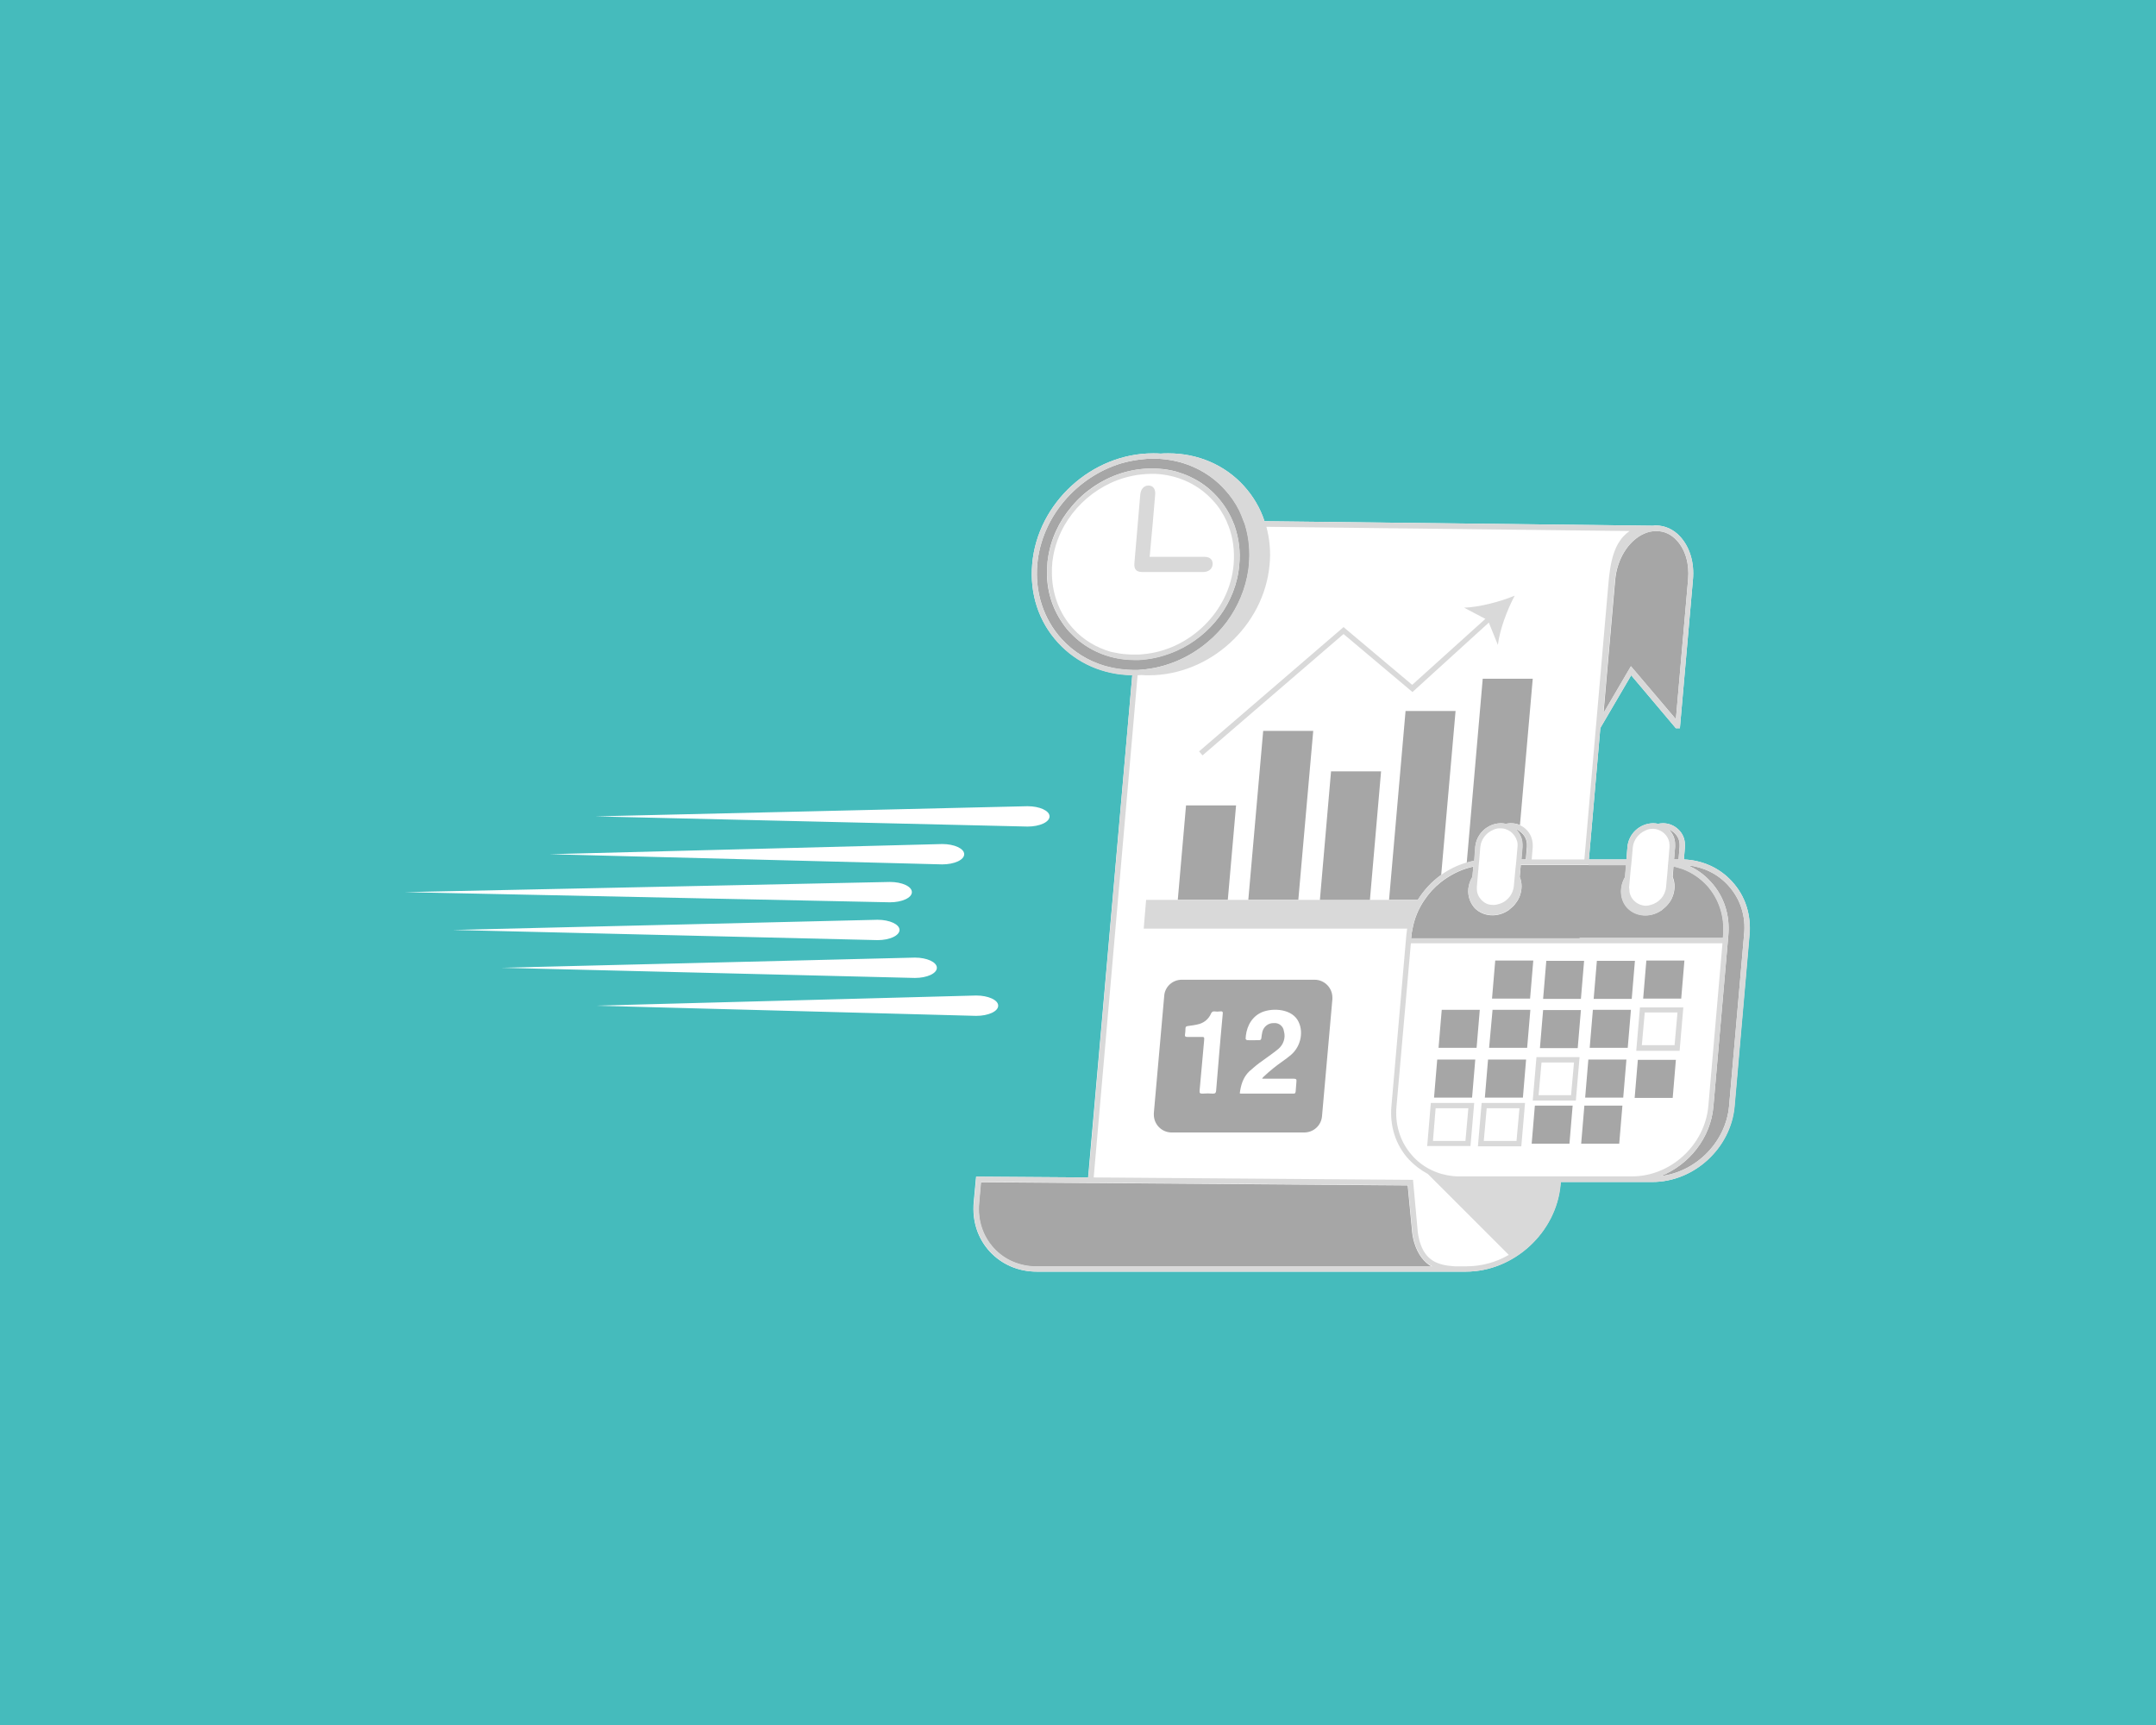 <svg xmlns="http://www.w3.org/2000/svg" xmlns:xlink="http://www.w3.org/1999/xlink" width="500" zoomAndPan="magnify" viewBox="0 0 375 300" height="400" preserveAspectRatio="xMidYMid meet" version="1.0"><defs><clipPath id="7ad3a5d9a8"><path d="M 70.359 153 L 159 153 L 159 157 L 70.359 157 Z M 70.359 153 " clip-rule="nonzero"/></clipPath><clipPath id="6f17787f10"><path d="M 103 140.211 L 182.625 140.211 L 182.625 144 L 103 144 Z M 103 140.211 " clip-rule="nonzero"/></clipPath><clipPath id="04be35cc00"><path d="M 103 173 L 174 173 L 174 176.742 L 103 176.742 Z M 103 173 " clip-rule="nonzero"/></clipPath><clipPath id="e2c0aa2809"><path d="M 169.078 78.719 L 304.512 78.719 L 304.512 221.281 L 169.078 221.281 Z M 169.078 78.719 " clip-rule="nonzero"/></clipPath><clipPath id="dcd5db4958"><path d="M 169.078 78.719 L 304.512 78.719 L 304.512 221.281 L 169.078 221.281 Z M 169.078 78.719 " clip-rule="nonzero"/></clipPath></defs><rect x="-37.5" width="450" fill="#ffffff" y="-30" height="360" fill-opacity="1"/><rect x="-37.5" width="450" fill="#45bbbc" y="-30" height="360" fill-opacity="1"/><path fill="#ffffff" d="M 163.887 150.328 C 165.992 150.328 167.707 149.547 167.707 148.559 C 167.707 147.57 165.992 146.789 163.887 146.789 L 95.578 148.559 Z M 163.887 150.328 " fill-opacity="1" fill-rule="nonzero"/><g clip-path="url(#7ad3a5d9a8)"><path fill="#ffffff" d="M 154.785 156.922 C 156.891 156.922 158.605 156.141 158.605 155.152 C 158.605 154.16 156.891 153.383 154.785 153.383 L 70.363 155.152 Z M 154.785 156.922 " fill-opacity="1" fill-rule="nonzero"/></g><g clip-path="url(#6f17787f10)"><path fill="#ffffff" d="M 178.73 140.211 L 103.523 141.98 L 178.73 143.75 C 180.848 143.75 182.551 142.969 182.551 141.98 C 182.562 141.004 180.836 140.211 178.73 140.211 Z M 178.73 140.211 " fill-opacity="1" fill-rule="nonzero"/></g><path fill="#ffffff" d="M 152.641 163.5 C 154.742 163.5 156.445 162.719 156.457 161.73 C 156.457 160.754 154.742 159.961 152.641 159.961 L 78.77 161.73 Z M 152.641 163.5 " fill-opacity="1" fill-rule="nonzero"/><path fill="#ffffff" d="M 159.133 170.078 C 161.238 170.078 162.953 169.297 162.953 168.309 C 162.953 167.332 161.238 166.539 159.133 166.539 L 87.188 168.309 Z M 159.133 170.078 " fill-opacity="1" fill-rule="nonzero"/><g clip-path="url(#04be35cc00)"><path fill="#ffffff" d="M 169.797 173.133 L 103.523 174.902 L 169.797 176.672 C 171.914 176.672 173.617 175.891 173.617 174.902 C 173.629 173.91 171.887 173.133 169.797 173.133 Z M 169.797 173.133 " fill-opacity="1" fill-rule="nonzero"/></g><g clip-path="url(#e2c0aa2809)"><path fill="#ffffff" d="M 301.258 153.309 C 299.129 150.949 296.121 149.605 292.883 149.469 L 293.066 147.34 C 293.066 147.199 293.113 147.016 293.066 146.875 C 293.066 145.859 292.652 144.934 291.91 144.238 C 291.172 143.543 290.246 143.172 289.227 143.172 C 288.949 143.172 288.672 143.219 288.395 143.266 C 288.117 143.219 287.883 143.172 287.559 143.172 C 287.559 143.172 287.516 143.172 287.516 143.172 C 285.199 143.219 283.301 144.977 283.07 147.246 L 282.887 149.469 L 276.359 149.469 L 278.352 126.605 L 283.719 117.441 L 291.492 126.652 L 292.188 126.652 L 294.457 100.824 C 294.734 97.91 293.902 95.18 292.281 93.375 C 291.125 92.078 289.598 91.383 287.977 91.383 C 287.836 91.383 287.699 91.383 287.559 91.43 L 219.941 90.645 C 219.203 88.375 217.953 86.293 216.332 84.488 C 213.047 80.879 208.371 78.844 203.234 78.844 C 203.234 78.844 203.188 78.844 203.188 78.844 C 202.727 78.844 202.309 78.844 201.848 78.887 C 201.477 78.844 201.012 78.844 200.598 78.844 C 200.598 78.844 200.551 78.844 200.551 78.844 C 189.906 78.844 180.465 87.449 179.539 98.051 C 179.074 103.234 180.648 108.094 184.027 111.75 C 187.312 115.312 191.895 117.348 196.941 117.395 L 189.258 204.773 L 170.191 204.637 L 169.773 204.637 L 169.355 209.125 C 169.078 212.363 170.051 215.371 172.133 217.641 C 174.215 219.91 177.133 221.156 180.324 221.156 L 254.93 221.156 C 263.262 221.156 270.668 214.355 271.406 206.023 L 271.453 205.562 L 287.375 205.562 C 294.641 205.562 301.027 199.684 301.676 192.418 L 304.27 162.703 C 304.637 159.141 303.574 155.809 301.258 153.309 Z M 301.258 153.309 " fill-opacity="1" fill-rule="nonzero"/></g><path fill="#a6a6a6" d="M 283.672 115.867 L 278.906 124.012 L 280.941 100.824 C 281.266 97.215 283.258 94.023 285.941 92.82 C 286.633 92.496 287.328 92.355 288.07 92.355 C 289.457 92.355 290.707 92.91 291.68 94.023 C 293.16 95.641 293.855 98.094 293.621 100.734 L 291.492 125.078 Z M 246 216.16 C 245.77 215.418 245.629 214.633 245.582 213.891 L 244.844 206.164 L 190.09 205.746 L 189.164 205.746 L 170.605 205.605 L 170.281 209.262 C 170.004 212.227 170.93 215.004 172.828 217.086 C 174.727 219.168 177.41 220.277 180.324 220.277 L 249.008 220.277 C 247.758 219.539 246.648 218.289 246 216.16 Z M 214.992 140.074 L 206.289 140.074 L 204.855 156.504 L 213.555 156.504 Z M 240.215 134.148 L 231.512 134.148 L 229.57 156.551 L 238.27 156.551 Z M 250.672 152.152 L 253.172 123.645 L 244.473 123.645 L 241.602 156.504 L 246.602 156.504 C 247.664 154.789 249.055 153.309 250.672 152.152 Z M 256.598 147.246 C 256.828 144.98 258.727 143.219 261.039 143.172 C 261.32 143.172 261.641 143.219 261.922 143.266 C 262.199 143.219 262.477 143.172 262.754 143.172 C 263.309 143.172 263.863 143.266 264.371 143.496 L 266.594 118.043 L 257.895 118.043 L 255.117 150.023 C 255.535 149.883 255.996 149.793 256.457 149.699 Z M 225.82 156.504 L 228.414 127.113 L 219.711 127.113 L 217.121 156.504 Z M 264.605 149.469 L 265.391 149.469 L 265.578 147.246 C 265.578 147.109 265.578 147.016 265.578 146.875 C 265.578 146.137 265.254 145.395 264.695 144.887 C 264.559 144.746 264.371 144.609 264.188 144.469 C 264.051 144.375 263.863 144.285 263.68 144.238 C 263.863 144.422 264.004 144.609 264.141 144.793 C 264.559 145.395 264.789 146.09 264.789 146.828 C 264.789 146.969 264.789 147.152 264.789 147.293 Z M 291.172 149.469 L 291.957 149.469 L 292.141 147.246 C 292.141 147.109 292.141 147.016 292.141 146.875 C 292.141 146.137 291.816 145.395 291.262 144.887 C 290.984 144.609 290.613 144.375 290.246 144.238 C 290.938 144.887 291.355 145.812 291.355 146.828 C 291.355 146.969 291.355 147.152 291.355 147.293 Z M 300.566 153.957 C 298.762 151.969 296.262 150.766 293.531 150.484 C 295.059 151.133 296.445 152.105 297.559 153.355 C 299.871 155.855 300.934 159.188 300.613 162.703 L 298.02 192.418 C 297.559 197.879 293.809 202.555 288.855 204.543 C 295.012 203.801 300.195 198.617 300.75 192.324 L 303.344 162.613 C 303.711 159.324 302.695 156.27 300.566 153.957 Z M 274.738 163.121 L 299.688 163.121 L 299.73 162.613 C 300.012 159.324 298.992 156.27 296.91 153.957 C 295.75 152.707 294.316 151.734 292.742 151.133 C 292.605 151.086 292.465 151.043 292.281 150.996 C 292.141 150.949 292.004 150.902 291.816 150.855 C 291.586 150.766 291.309 150.719 291.078 150.672 L 290.938 152.523 C 291.402 153.586 291.355 154.883 290.891 155.992 C 290.707 156.504 290.383 156.965 290.012 157.383 C 289.922 157.52 289.781 157.613 289.645 157.754 C 289.41 157.938 289.227 158.121 288.996 158.309 C 287.098 159.602 284.645 159.465 283.117 157.938 C 281.73 156.504 281.637 154.281 282.652 152.523 L 282.84 150.441 L 264.512 150.441 L 264.328 152.523 C 264.789 153.586 264.742 154.836 264.281 155.992 C 264.188 156.18 264.094 156.363 264.004 156.551 C 263.816 156.828 263.633 157.105 263.402 157.383 C 263.309 157.52 263.168 157.613 263.031 157.754 C 262.801 157.938 262.613 158.121 262.383 158.309 C 260.484 159.602 258.031 159.465 256.504 157.938 C 256.137 157.52 255.855 157.059 255.672 156.594 C 255.164 155.301 255.301 153.816 256.09 152.523 L 256.137 152.152 L 256.18 151.598 L 256.227 151.043 L 256.273 150.719 C 255.812 150.809 255.395 150.949 254.93 151.086 C 253.359 151.598 251.879 152.43 250.582 153.449 C 249.469 154.328 248.5 155.391 247.711 156.594 C 246.695 158.078 246 159.789 245.676 161.594 C 245.582 161.965 245.535 162.379 245.488 162.797 L 245.445 163.215 L 274.738 163.215 Z M 266.133 173.672 L 266.688 167.055 L 260.07 167.055 L 259.512 173.672 Z M 274.418 167.102 L 268.953 167.102 L 268.398 173.719 L 274.973 173.719 L 275.527 167.102 Z M 277.75 167.102 L 277.191 173.719 L 283.812 173.719 L 284.367 167.102 Z M 292.418 173.672 L 292.977 167.055 L 286.355 167.055 L 285.801 173.672 Z M 272.195 192.277 L 266.965 192.277 L 266.41 198.898 L 272.98 198.898 L 273.535 192.277 Z M 275.02 198.898 L 281.637 198.898 L 282.191 192.277 L 275.574 192.277 Z M 250.211 182.234 L 256.828 182.234 L 257.383 175.617 L 250.766 175.617 Z M 259.004 182.234 L 265.621 182.234 L 266.18 175.617 L 259.605 175.617 Z M 273.676 175.664 L 268.398 175.664 L 267.844 182.281 L 274.418 182.281 L 274.973 175.664 Z M 276.5 182.234 L 283.117 182.234 L 283.672 175.617 L 277.055 175.617 Z M 291.492 184.316 L 284.875 184.316 L 284.32 190.938 L 290.938 190.938 Z M 249.426 190.891 L 256.043 190.891 L 256.598 184.273 L 249.98 184.273 Z M 258.266 190.891 L 264.883 190.891 L 265.438 184.273 L 258.82 184.273 Z M 275.711 190.891 L 282.332 190.891 L 282.887 184.273 L 276.266 184.273 Z M 184.676 111.148 C 181.527 107.676 180 103.047 180.418 98.141 C 181.16 89.902 187.27 82.961 194.949 80.602 C 196.062 80.277 197.219 80.047 198.375 79.906 C 199.117 79.812 199.855 79.77 200.551 79.77 C 200.551 79.77 200.598 79.77 200.598 79.77 C 201.012 79.77 201.43 79.77 201.895 79.812 C 206.242 80.137 210.176 81.988 213.047 85.137 C 214.066 86.246 214.898 87.449 215.547 88.746 C 215.871 89.348 216.102 89.996 216.332 90.645 C 216.379 90.781 216.426 90.969 216.52 91.105 C 216.562 91.246 216.609 91.43 216.656 91.57 C 217.258 93.652 217.488 95.875 217.258 98.141 C 217.258 98.141 217.258 98.188 217.258 98.188 C 217.211 98.465 217.211 98.742 217.164 99.02 C 216.703 102.352 215.359 105.5 213.418 108.137 C 212.445 109.434 211.336 110.637 210.086 111.656 C 206.844 114.387 202.82 116.145 198.516 116.469 C 198.328 116.469 198.145 116.516 197.957 116.516 C 197.82 116.516 197.637 116.516 197.496 116.516 C 197.402 116.516 197.312 116.516 197.219 116.516 C 197.172 116.516 197.125 116.516 197.035 116.516 C 196.477 116.516 195.875 116.469 195.32 116.422 C 194.258 116.332 193.191 116.098 192.172 115.82 C 189.258 114.941 186.711 113.367 184.676 111.148 Z M 184.445 107.812 C 184.906 108.555 185.418 109.25 186.02 109.898 C 186.434 110.312 186.852 110.73 187.27 111.102 C 189.953 113.414 193.379 114.711 197.125 114.758 C 197.219 114.758 197.312 114.758 197.402 114.758 C 197.449 114.758 197.543 114.758 197.59 114.758 C 197.727 114.758 197.914 114.758 198.051 114.758 C 198.281 114.758 198.469 114.758 198.699 114.711 C 199.719 114.617 200.691 114.48 201.66 114.203 C 202.68 113.922 203.699 113.598 204.668 113.137 C 210.547 110.547 214.992 104.852 215.547 98.234 C 215.777 95.875 215.453 93.605 214.758 91.523 C 214.711 91.383 214.668 91.199 214.574 91.059 C 214.527 90.922 214.434 90.738 214.391 90.598 C 213.742 89.07 212.816 87.637 211.66 86.34 C 210.363 84.906 208.789 83.746 207.078 82.961 C 206.242 82.543 205.363 82.266 204.484 81.988 C 203.559 81.758 202.633 81.574 201.613 81.527 C 201.199 81.48 200.734 81.48 200.32 81.48 C 196.664 81.48 193.191 82.637 190.23 84.629 C 188.797 85.598 187.5 86.758 186.387 88.098 C 184.215 90.645 182.73 93.793 182.27 97.168 C 182.223 97.449 182.176 97.727 182.176 98.051 C 182.176 98.051 182.176 98.094 182.176 98.094 C 182.176 98.328 182.129 98.559 182.129 98.789 C 181.945 102.074 182.777 105.176 184.445 107.812 Z M 205.551 170.387 L 228.645 170.387 C 230.355 170.387 231.746 171.777 231.746 173.488 C 231.746 173.582 231.746 173.672 231.746 173.766 L 229.941 194.129 C 229.801 195.75 228.457 196.953 226.84 196.953 L 203.789 196.953 C 202.078 196.953 200.691 195.562 200.691 193.852 C 200.691 193.758 200.691 193.668 200.691 193.574 L 202.496 173.211 C 202.586 171.637 203.93 170.387 205.551 170.387 Z M 222.348 182.422 C 221.469 183.16 220.543 183.762 219.617 184.457 C 218.785 185.012 218.047 185.66 217.305 186.309 C 216.195 187.371 215.824 188.715 215.637 190.148 C 215.684 190.148 215.777 190.195 215.824 190.195 C 218.879 190.195 221.934 190.195 224.988 190.195 C 225.266 190.195 225.312 190.102 225.359 189.824 C 225.402 189.223 225.449 188.668 225.496 188.066 C 225.543 187.695 225.402 187.605 225.035 187.605 C 223.414 187.605 221.746 187.605 220.129 187.605 C 219.941 187.605 219.758 187.605 219.527 187.605 C 219.574 187.512 219.617 187.418 219.711 187.324 C 220.312 186.77 220.914 186.215 221.562 185.707 C 222.535 184.918 223.598 184.273 224.57 183.438 C 226.375 181.863 226.793 179.18 225.68 177.375 C 224.387 175.293 220.867 175.246 219.109 176.219 C 217.352 177.191 216.703 179.09 216.656 180.66 C 216.656 180.754 216.844 180.895 216.934 180.895 C 217.629 180.938 218.324 180.895 219.016 180.895 C 219.25 180.895 219.34 180.801 219.387 180.57 C 219.434 180.199 219.48 179.781 219.574 179.41 C 219.805 178.531 220.637 177.883 221.562 177.93 C 222.441 177.84 223.23 178.488 223.32 179.367 C 223.645 180.477 223.23 181.68 222.348 182.422 Z M 206.477 180.336 C 207.262 180.336 208.047 180.336 208.836 180.336 C 209.484 180.336 209.484 180.336 209.438 180.938 C 209.16 183.855 208.926 186.77 208.648 189.688 C 208.605 190.102 208.742 190.195 209.113 190.195 C 209.762 190.148 210.363 190.148 211.012 190.195 C 211.379 190.195 211.473 190.059 211.52 189.734 C 211.703 187.512 211.891 185.289 212.074 183.066 C 212.168 182.188 212.215 181.262 212.305 180.383 C 212.445 179.043 212.539 177.652 212.676 176.312 C 212.723 175.988 212.629 175.848 212.262 175.895 C 211.891 175.941 211.566 175.941 211.195 175.895 C 210.965 175.848 210.734 176.035 210.641 176.266 C 210.27 177.145 209.531 177.793 208.648 178.07 C 208.004 178.254 207.309 178.348 206.613 178.441 C 206.336 178.488 206.195 178.531 206.195 178.855 C 206.195 179.227 206.152 179.598 206.105 179.969 C 206.059 180.246 206.195 180.336 206.477 180.336 Z M 206.477 180.336 " fill-opacity="1" fill-rule="nonzero"/><g clip-path="url(#dcd5db4958)"><path fill="#d9d9d9" d="M 197.312 97.91 C 197.637 93.93 198.004 89.996 198.328 86.016 C 198.422 85.043 198.977 84.441 199.766 84.441 C 200.551 84.441 201.012 85.043 200.922 86.016 C 200.645 89.348 200.367 92.633 200.043 95.965 C 200.043 96.242 199.996 96.477 199.949 96.844 C 200.32 96.844 200.551 96.844 200.781 96.844 C 201.152 96.844 201.523 96.844 201.895 96.844 C 202.125 96.844 202.309 96.844 202.539 96.844 C 202.727 96.844 202.91 96.844 203.098 96.844 C 205.227 96.844 207.398 96.844 209.531 96.844 C 210.453 96.844 210.965 97.355 210.918 98.141 C 210.871 98.93 210.223 99.484 209.25 99.484 C 206.566 99.484 203.836 99.484 201.152 99.484 C 200.969 99.484 200.828 99.484 200.645 99.484 C 200.457 99.484 200.273 99.484 200.09 99.484 C 199.578 99.484 199.117 99.484 198.605 99.484 C 197.637 99.438 197.219 99.02 197.312 97.91 Z M 304.312 162.703 L 301.723 192.418 C 301.074 199.684 294.688 205.562 287.422 205.562 L 271.5 205.562 L 271.453 206.023 C 270.715 214.355 263.355 221.156 254.977 221.156 L 180.371 221.156 C 177.18 221.156 174.262 219.91 172.18 217.641 C 170.098 215.371 169.078 212.316 169.402 209.125 L 169.82 204.637 L 170.234 204.637 L 189.305 204.773 L 196.941 117.441 C 191.895 117.395 187.27 115.359 184.027 111.793 C 180.648 108.094 179.074 103.234 179.539 98.051 C 180.465 87.449 189.906 78.844 200.551 78.844 C 200.551 78.844 200.598 78.844 200.598 78.844 C 201.012 78.844 201.43 78.844 201.895 78.887 C 202.309 78.844 202.773 78.844 203.188 78.844 C 203.188 78.844 203.234 78.844 203.234 78.844 C 208.371 78.844 213.047 80.879 216.332 84.488 C 218 86.293 219.203 88.375 219.941 90.645 L 287.559 91.43 C 287.699 91.43 287.836 91.383 287.977 91.383 C 289.598 91.383 291.125 92.078 292.281 93.375 C 293.945 95.18 294.734 97.863 294.457 100.824 L 292.188 126.652 L 291.492 126.652 L 283.719 117.441 L 278.352 126.605 L 276.359 149.469 L 282.887 149.469 L 283.07 147.246 C 283.301 144.98 285.199 143.219 287.516 143.172 C 287.516 143.172 287.559 143.172 287.559 143.172 C 287.836 143.172 288.117 143.219 288.395 143.266 C 288.672 143.219 288.949 143.172 289.227 143.172 C 290.246 143.172 291.172 143.543 291.91 144.238 C 292.652 144.934 293.02 145.859 293.066 146.875 C 293.066 147.016 293.066 147.199 293.066 147.34 L 292.883 149.469 C 296.168 149.605 299.129 150.949 301.258 153.309 C 303.574 155.809 304.637 159.141 304.312 162.703 Z M 290.246 144.285 C 290.938 144.934 291.355 145.859 291.355 146.875 C 291.355 147.016 291.355 147.199 291.355 147.34 L 291.172 149.469 L 291.957 149.469 L 292.141 147.246 C 292.141 147.109 292.141 147.016 292.141 146.875 C 292.141 146.137 291.816 145.395 291.262 144.887 C 290.984 144.609 290.613 144.422 290.246 144.285 Z M 283.395 154.699 C 283.395 155.902 284.18 156.918 285.293 157.336 C 285.57 157.43 285.895 157.52 286.219 157.52 C 286.219 157.52 286.219 157.52 286.266 157.52 C 286.543 157.52 286.82 157.473 287.098 157.383 C 288.531 157.012 289.645 155.809 289.781 154.281 L 290.059 151.273 L 290.105 150.578 L 290.105 150.484 L 290.152 150.117 L 290.152 150.023 L 290.199 149.652 L 290.199 149.559 L 290.383 147.34 C 290.383 147.199 290.383 147.109 290.383 146.969 C 290.383 145.719 289.504 144.656 288.348 144.285 C 288.07 144.191 287.836 144.145 287.559 144.145 C 287.559 144.145 287.516 144.145 287.516 144.145 C 287.469 144.145 287.422 144.145 287.375 144.145 C 286.957 144.145 286.59 144.238 286.219 144.422 C 285.016 144.934 284.137 146.043 283.996 147.387 L 283.812 149.516 L 283.766 149.977 L 283.719 150.441 L 283.625 151.273 L 283.348 154.375 C 283.395 154.465 283.395 154.559 283.395 154.699 Z M 276.312 150.395 L 264.512 150.395 L 264.328 152.477 C 264.789 153.539 264.742 154.789 264.281 155.945 C 264.188 156.133 264.094 156.316 264.004 156.504 C 263.816 156.781 263.633 157.059 263.402 157.336 C 263.309 157.473 263.168 157.566 263.031 157.707 C 262.801 157.891 262.613 158.078 262.383 158.262 C 260.484 159.559 258.031 159.418 256.504 157.891 C 256.137 157.473 255.855 157.012 255.672 156.551 C 255.164 155.254 255.301 153.773 256.09 152.477 L 256.137 152.105 L 256.18 151.551 L 256.227 150.996 L 256.273 150.672 C 255.812 150.766 255.395 150.902 254.93 151.043 C 253.359 151.551 251.879 152.383 250.582 153.402 C 249.469 154.281 248.5 155.344 247.711 156.551 C 246.695 158.031 246 159.742 245.676 161.547 C 245.582 161.918 245.535 162.336 245.488 162.75 L 245.445 163.168 L 299.641 163.168 L 299.688 162.656 C 299.965 159.371 298.945 156.316 296.863 154.004 C 295.707 152.754 294.27 151.781 292.699 151.18 C 292.559 151.133 292.418 151.086 292.234 151.043 C 292.094 150.996 291.957 150.949 291.773 150.902 C 291.539 150.809 291.262 150.766 291.031 150.719 L 290.891 152.57 C 291.355 153.633 291.309 154.93 290.848 156.039 C 290.66 156.551 290.336 157.012 289.965 157.43 C 289.875 157.566 289.734 157.66 289.598 157.797 C 289.363 157.984 289.18 158.168 288.949 158.355 C 287.051 159.648 284.598 159.512 283.07 157.984 C 281.684 156.551 281.59 154.328 282.609 152.57 L 282.793 150.484 L 276.312 150.484 Z M 264.836 146.875 C 264.836 147.016 264.836 147.199 264.836 147.34 L 264.652 149.469 L 265.438 149.469 L 265.621 147.246 C 265.621 147.109 265.621 147.016 265.621 146.875 C 265.621 146.137 265.297 145.395 264.742 144.887 C 264.605 144.746 264.418 144.609 264.234 144.469 C 264.094 144.375 263.91 144.285 263.727 144.238 C 263.91 144.422 264.051 144.609 264.188 144.793 C 264.605 145.441 264.836 146.137 264.836 146.875 Z M 263.031 144.887 C 262.707 144.562 262.289 144.332 261.875 144.191 C 261.598 144.098 261.32 144.055 261.039 144.055 C 261.039 144.055 260.996 144.055 260.996 144.055 C 260.949 144.055 260.902 144.055 260.855 144.055 C 260.438 144.055 260.07 144.145 259.699 144.332 C 258.496 144.84 257.617 145.949 257.477 147.293 L 257.293 149.516 L 257.246 149.977 L 257.199 150.441 L 257.199 150.484 L 257.152 150.996 L 257.152 151.133 L 257.105 151.504 L 256.875 154.234 C 256.875 154.375 256.875 154.465 256.875 154.605 C 256.875 155.301 257.152 155.945 257.617 156.457 C 257.664 156.504 257.707 156.551 257.754 156.594 C 258.031 156.871 258.402 157.105 258.773 157.242 C 259.051 157.336 259.375 157.383 259.746 157.383 C 259.746 157.383 259.746 157.383 259.793 157.383 C 260.07 157.383 260.348 157.336 260.625 157.242 C 261.18 157.105 261.734 156.828 262.152 156.41 C 262.801 155.809 263.215 155.023 263.309 154.098 L 263.586 151.086 L 263.68 150.254 L 263.727 149.793 L 263.77 149.328 L 263.957 147.109 C 263.957 146.969 263.957 146.875 263.957 146.738 C 263.91 146.137 263.586 145.441 263.031 144.887 Z M 280.895 100.871 L 278.859 124.059 L 283.672 115.867 L 291.492 125.078 L 293.621 100.734 C 293.855 98.051 293.16 95.598 291.68 94.023 C 290.66 92.91 289.41 92.355 288.07 92.355 C 287.328 92.355 286.59 92.543 285.941 92.82 C 283.211 94.07 281.219 97.262 280.895 100.871 Z M 196.988 116.516 C 197.035 116.516 197.078 116.516 197.172 116.516 C 197.266 116.516 197.355 116.516 197.449 116.516 C 197.59 116.516 197.773 116.516 197.914 116.516 C 198.098 116.516 198.281 116.516 198.469 116.469 C 202.773 116.145 206.844 114.387 210.039 111.656 C 211.289 110.59 212.398 109.434 213.371 108.137 C 215.316 105.5 216.656 102.352 217.121 99.02 C 217.164 98.742 217.164 98.465 217.211 98.188 C 217.211 98.188 217.211 98.141 217.211 98.141 C 217.398 95.875 217.211 93.652 216.609 91.57 C 216.562 91.43 216.52 91.246 216.473 91.105 C 216.426 90.969 216.379 90.781 216.285 90.645 C 216.055 89.996 215.777 89.395 215.5 88.746 C 214.852 87.449 214.02 86.246 213 85.137 C 210.176 81.988 206.242 80.137 201.895 79.812 C 201.477 79.77 201.012 79.77 200.598 79.77 C 200.598 79.77 200.551 79.77 200.551 79.77 C 199.809 79.77 199.117 79.812 198.375 79.906 C 197.219 80.047 196.062 80.277 194.949 80.602 C 187.27 82.961 181.16 89.902 180.418 98.141 C 180 103.047 181.484 107.676 184.676 111.148 C 186.711 113.367 189.258 114.941 192.129 115.773 C 193.145 116.051 194.211 116.285 195.273 116.375 C 195.875 116.469 196.43 116.516 196.988 116.516 Z M 249.102 220.23 C 247.805 219.539 246.695 218.289 246.047 216.113 C 245.812 215.371 245.676 214.586 245.629 213.844 L 244.887 206.117 L 190.137 205.699 L 189.211 205.699 L 170.652 205.562 L 170.328 209.219 C 170.051 212.18 170.977 214.957 172.875 217.039 C 174.773 219.121 177.457 220.23 180.371 220.23 Z M 262.43 218.242 L 248.359 204.172 C 247.156 203.523 246.047 202.691 245.074 201.672 C 242.758 199.176 241.695 195.844 242.02 192.324 L 244.609 162.613 C 244.656 162.242 244.703 161.871 244.75 161.5 L 198.93 161.5 L 199.348 156.504 L 246.602 156.504 C 247.664 154.789 249.055 153.309 250.672 152.152 C 251.969 151.227 253.449 150.484 255.023 150.023 C 255.441 149.883 255.902 149.793 256.367 149.699 L 256.598 147.246 C 256.828 144.98 258.727 143.219 261.039 143.172 C 261.32 143.172 261.641 143.219 261.922 143.266 C 262.199 143.219 262.477 143.172 262.754 143.172 C 263.309 143.172 263.863 143.266 264.371 143.496 C 264.742 143.684 265.113 143.914 265.438 144.238 C 266.18 144.934 266.547 145.859 266.594 146.875 C 266.594 147.016 266.594 147.199 266.594 147.34 L 266.41 149.469 L 275.574 149.469 L 279.738 101.707 C 280.062 97.863 280.664 94.254 283.441 92.355 L 220.266 91.617 C 220.82 93.699 221.055 95.922 220.82 98.234 C 219.852 108.832 210.453 117.441 199.809 117.441 C 199.395 117.441 198.93 117.441 198.516 117.395 C 198.281 117.395 198.098 117.441 197.867 117.441 L 190.23 204.773 L 245.77 205.191 L 246.555 213.754 C 246.602 214.492 246.738 215.188 246.926 215.883 C 247.898 219.262 250.07 220.047 253.035 220.23 L 255.023 220.23 C 257.664 220.23 260.207 219.539 262.43 218.242 Z M 297.141 192.324 L 299.594 164.047 L 245.398 164.047 L 242.898 192.418 C 242.621 195.426 243.453 198.25 245.211 200.469 C 245.398 200.656 245.535 200.887 245.723 201.07 C 247.527 203.062 250.027 204.266 252.758 204.543 C 253.172 204.59 253.59 204.59 254.051 204.59 L 283.766 204.59 C 290.57 204.637 296.539 199.129 297.141 192.324 Z M 300.566 153.957 C 298.762 151.969 296.262 150.766 293.531 150.484 C 295.059 151.133 296.445 152.105 297.559 153.355 C 299.871 155.855 300.934 159.188 300.613 162.703 L 298.02 192.418 C 297.559 197.879 293.809 202.555 288.855 204.543 C 295.012 203.801 300.195 198.617 300.75 192.324 L 303.344 162.613 C 303.711 159.324 302.695 156.27 300.566 153.957 Z M 248.867 191.816 L 256.414 191.816 L 255.766 199.266 L 255.766 199.312 L 248.223 199.312 L 248.266 198.988 Z M 249.238 198.434 L 254.887 198.434 L 255.395 192.742 L 249.703 192.742 Z M 257.707 191.816 L 265.254 191.816 L 264.605 199.359 L 257.059 199.359 Z M 258.078 198.434 L 263.77 198.434 L 264.281 192.742 L 258.586 192.742 Z M 285.246 175.199 L 292.789 175.199 L 292.141 182.746 L 284.598 182.746 Z M 285.57 181.773 L 291.262 181.773 L 291.773 176.078 L 286.078 176.078 Z M 273.398 183.855 L 274.738 183.855 L 274.094 191.398 L 266.594 191.398 L 267.242 183.855 Z M 273.77 184.781 L 268.121 184.781 L 267.613 190.473 L 273.258 190.473 Z M 197.172 114.805 C 193.422 114.758 190 113.461 187.312 111.148 C 186.852 110.777 186.434 110.359 186.066 109.941 C 185.465 109.297 184.953 108.602 184.492 107.859 C 182.688 105.039 181.898 101.66 182.176 98.094 C 182.223 97.816 182.223 97.492 182.27 97.215 C 182.73 93.836 184.215 90.691 186.387 88.145 C 187.5 86.801 188.797 85.645 190.23 84.672 C 193.145 82.637 196.664 81.48 200.32 81.48 C 200.734 81.48 201.199 81.48 201.613 81.527 C 202.586 81.617 203.559 81.758 204.484 81.988 C 205.363 82.219 206.242 82.543 207.078 82.961 C 208.789 83.793 210.363 84.906 211.66 86.34 C 212.816 87.59 213.742 89.023 214.391 90.598 C 214.434 90.738 214.527 90.922 214.574 91.059 C 214.621 91.199 214.668 91.383 214.758 91.523 C 215.5 93.605 215.777 95.875 215.547 98.234 C 214.992 104.852 210.547 110.547 204.715 113.184 C 203.742 113.598 202.727 113.969 201.707 114.246 C 200.734 114.48 199.766 114.664 198.746 114.758 C 198.516 114.758 198.328 114.805 198.098 114.805 C 197.957 114.805 197.773 114.805 197.637 114.805 C 197.59 114.805 197.496 114.805 197.449 114.805 C 197.312 114.805 197.219 114.805 197.172 114.805 Z M 195.969 113.785 C 196.387 113.832 196.801 113.832 197.219 113.832 C 197.266 113.832 197.355 113.832 197.402 113.832 C 197.496 113.832 197.59 113.832 197.68 113.832 C 197.82 113.832 198.004 113.832 198.145 113.832 C 198.328 113.832 198.516 113.785 198.699 113.785 C 206.844 113.137 213.879 106.379 214.574 98.141 C 214.758 95.828 214.48 93.559 213.695 91.523 C 213.648 91.383 213.555 91.199 213.508 91.059 C 213.465 90.922 213.371 90.738 213.324 90.598 C 212.723 89.301 211.938 88.051 210.918 86.988 C 208.512 84.352 205.227 82.777 201.57 82.453 C 201.152 82.406 200.691 82.406 200.273 82.406 C 199.719 82.406 199.207 82.453 198.652 82.5 C 197.59 82.59 196.57 82.824 195.551 83.102 C 189.164 84.996 184.027 90.598 183.102 97.309 C 183.055 97.586 183.012 97.863 183.012 98.141 C 183.012 98.141 183.012 98.141 183.012 98.188 C 182.965 98.512 182.965 98.789 182.965 99.113 C 182.871 102.953 184.121 106.566 186.668 109.34 C 188.426 111.285 190.691 112.629 193.238 113.367 C 194.164 113.555 195.043 113.738 195.969 113.785 Z M 233.688 110.266 L 245.676 120.355 L 258.957 108.277 L 260.531 112.164 C 260.855 109.48 262.152 106.055 263.449 103.602 C 260.855 104.668 257.293 105.594 254.652 105.684 L 258.355 107.629 L 245.629 119.105 L 233.688 109.062 L 208.559 130.676 L 209.16 131.371 Z M 233.688 110.266 " fill-opacity="1" fill-rule="nonzero"/></g></svg>